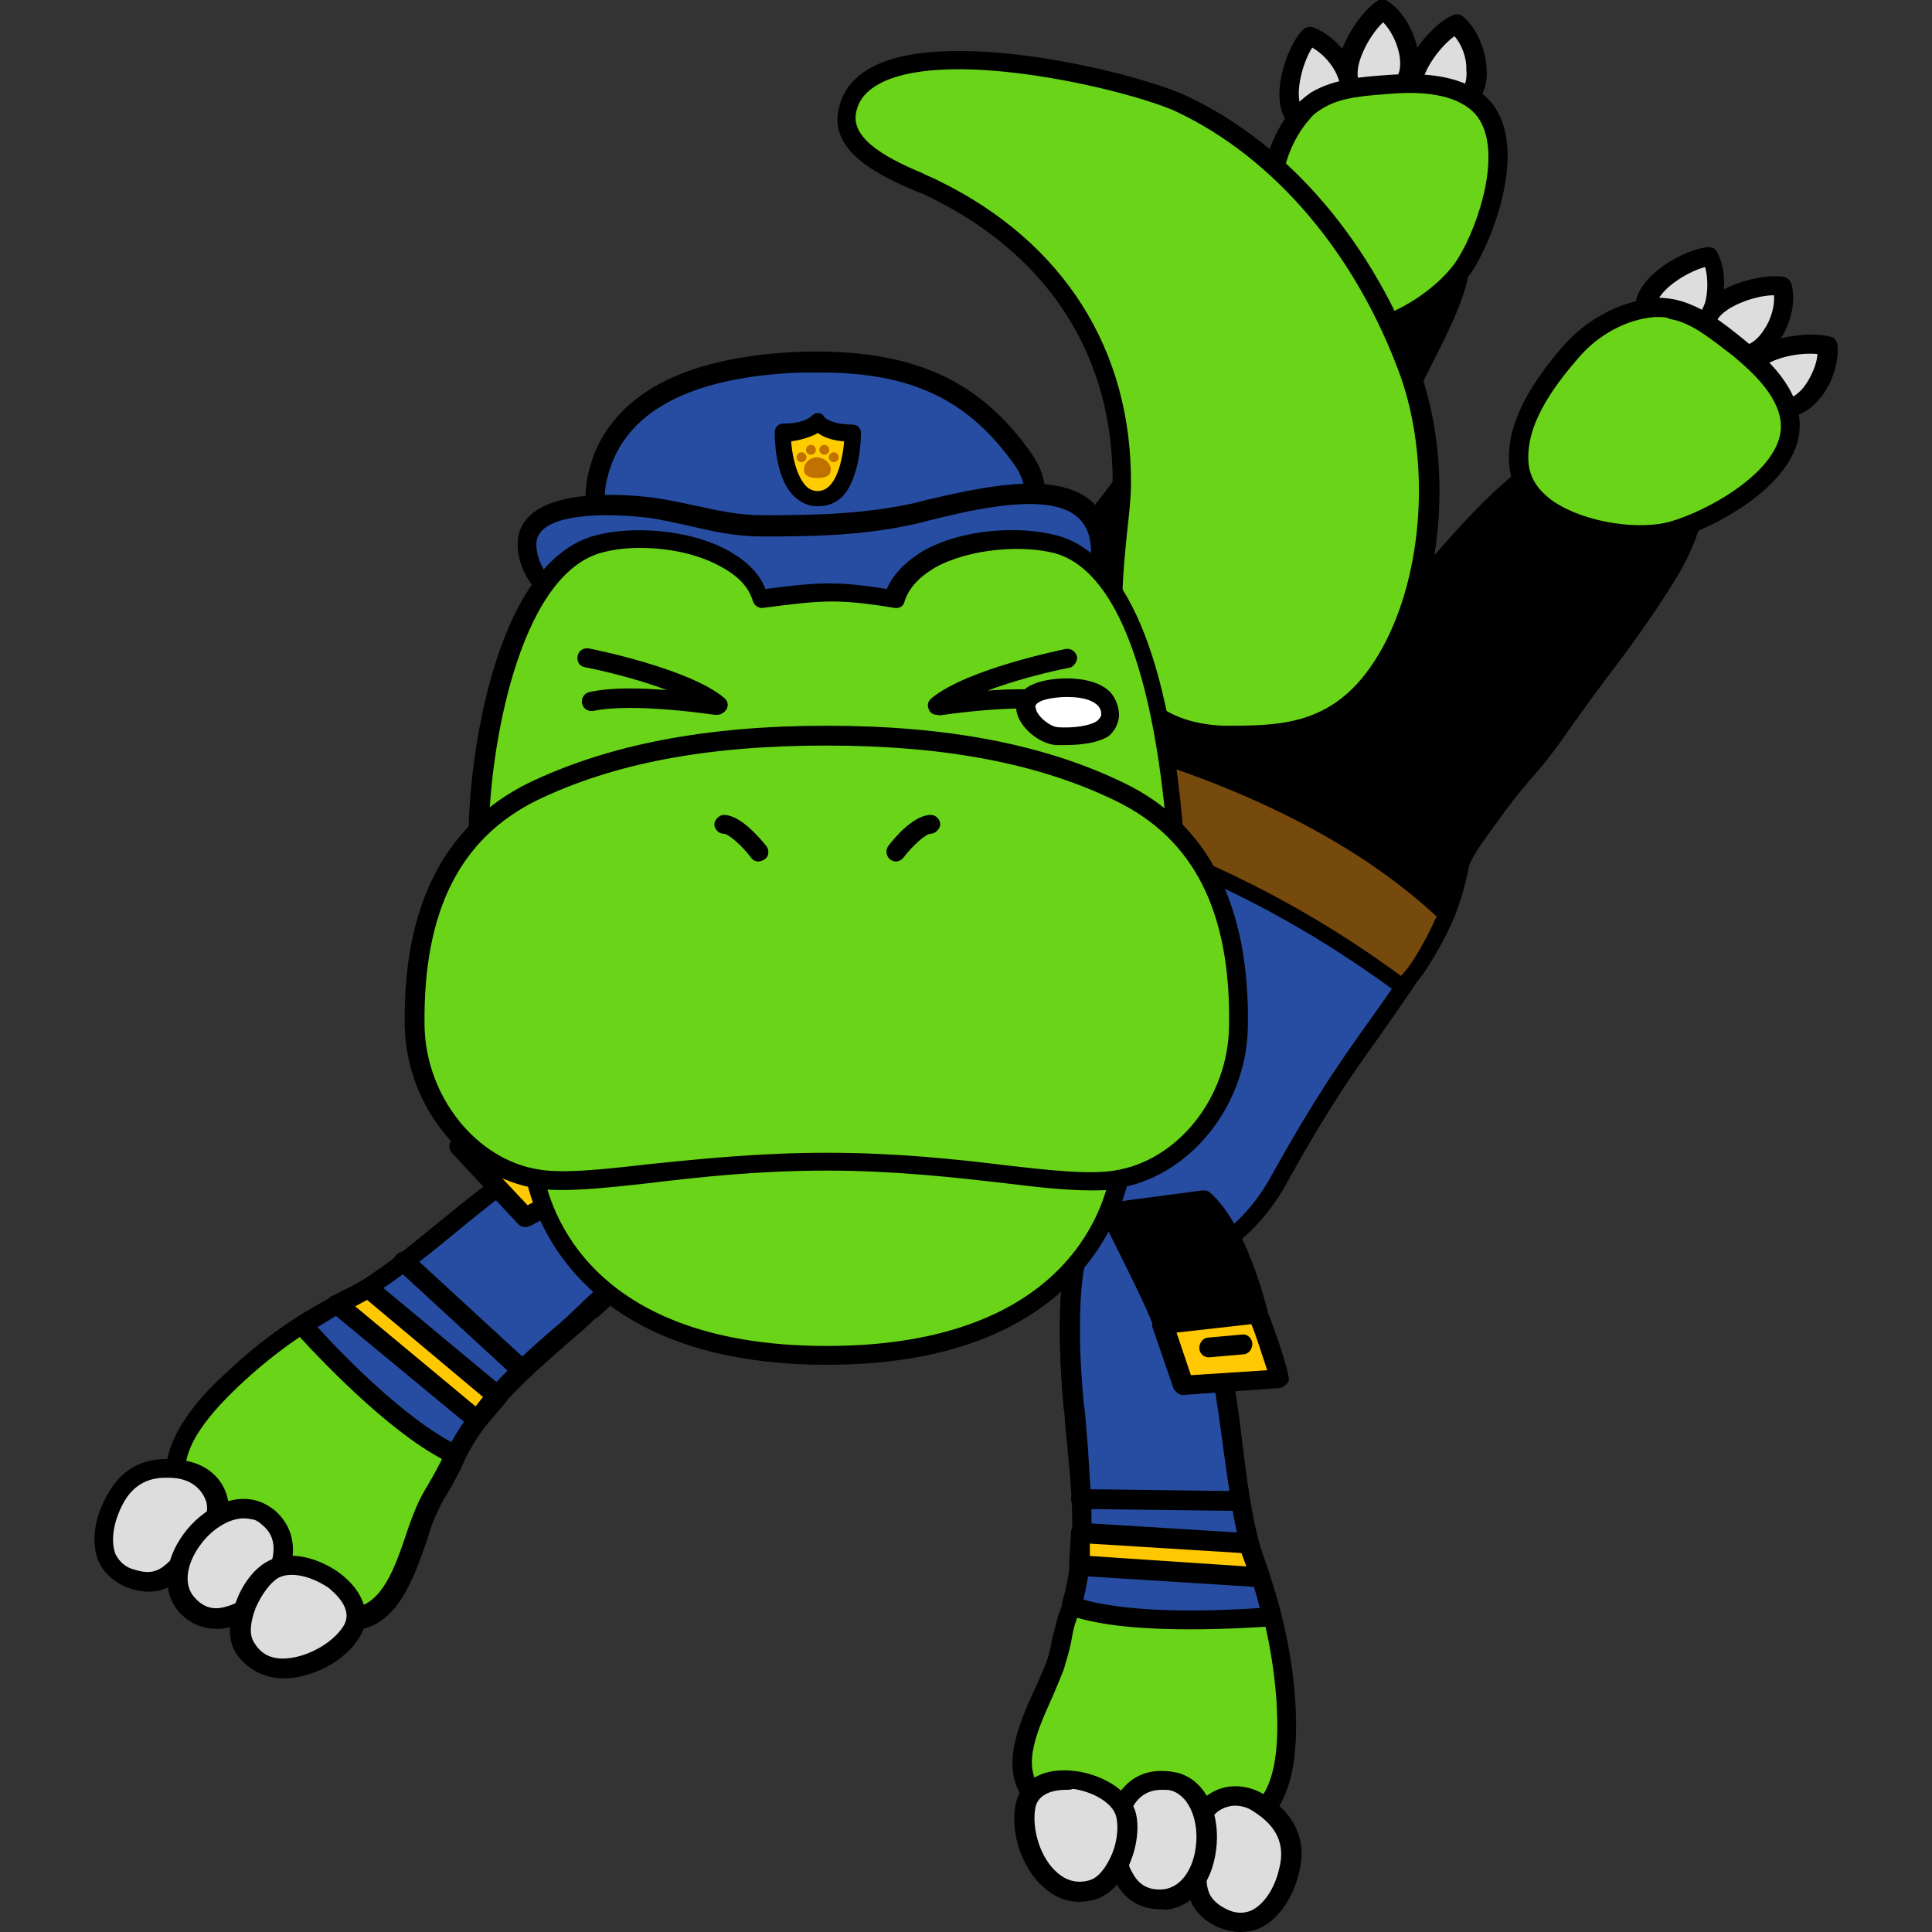 <?xml version="1.0" encoding="utf-8"?>
<!-- Generator: Adobe Illustrator 26.5.0, SVG Export Plug-In . SVG Version: 6.00 Build 0)  -->
<svg version="1.1" id="레이어_1" xmlns="http://www.w3.org/2000/svg" xmlns:xlink="http://www.w3.org/1999/xlink" x="0px"
	 y="0px" viewBox="0 0 390 390" style="enable-background:new 0 0 390 390;" xml:space="preserve">
<rect x="0" y="0" width="390" height="390" fill="#333333" stroke="none"/>
<g>
	<g>
		<path d="M245.1,146.7c10.5-4.4,18.3-20.5,21.7-30.6c4.8-13.5,12.2-24.9,17.9-38.2c2.5-6.1,10.5-18.6,9.9-25.3
			c-0.4-4.8-5.3-6.7-9.9-8.6c-8.7-3.6-17.7-5.7-23,2.1c-6.7,9.9-11.2,21.1-18.3,30.8c-5.5,7.8-12.4,14.3-17.9,21.7
			c-0.8,1-17.3,23.4-18.3,20.4C211.8,134,233.5,140.7,245.1,146.7z"/>
		<path d="M245.1,148.6c-0.4,0-0.6,0-1-0.2c-2.3-1.1-4.9-2.5-7.8-3.8c-12-5.5-27-12.2-30.8-24.7l0,0c-0.4-1,0.2-2.1,1.3-2.5
			c0.4-0.2,0.6-0.2,1,0c3-2.3,12.6-14.5,16.4-19.6c2.7-3.6,5.7-7,8.6-10.5c3.2-3.6,6.5-7.4,9.1-11.2c3.6-5.1,6.8-10.8,9.7-16.4
			c2.7-4.8,5.3-9.7,8.4-14.5c6.1-9.1,16.2-6.5,25.3-2.9l0.6,0.2c4.8,1.9,10.1,4.2,10.7,9.9c0.4,5.3-3.8,13.7-7.2,20.4
			c-1.1,2.3-2.3,4.4-2.9,5.9c-2.3,5.5-5.1,10.7-7.6,15.8c-3.8,7.4-7.4,14.3-10.1,22.3c-2.1,6.1-9.9,26.4-22.8,31.8
			C245.7,148.6,245.5,148.6,245.1,148.6z M209.9,120.5c4.2,9.9,17.3,15.8,28,20.5c2.7,1.1,5.1,2.3,7.2,3.4
			c8.6-4.2,15.8-17.5,19.8-29.1c2.9-8.2,6.7-15.6,10.3-22.6c2.7-4.9,5.3-10.3,7.6-15.6c0.8-1.7,1.7-3.8,3-6.1
			c3-5.9,7.2-13.9,6.8-18.3c-0.2-3.2-3.2-4.8-8.2-6.7l-0.6-0.2c-9.3-3.8-16.4-4.9-20.5,1.3c-3,4.6-5.7,9.3-8.2,14.1
			c-3,5.5-6.3,11.4-10.1,16.7c-2.9,4.2-6.3,8-9.5,11.6c-3,3.4-5.9,6.7-8.4,10.3C219.3,111.2,213.4,118,209.9,120.5z M207.5,119.3
			L207.5,119.3L207.5,119.3z"/>
	</g>
	<g>
		<path style="fill:#DDDDDD;" d="M296.1,20.1c3.8-3.8,1.7-12.2-2.1-15.4c-3.8,1.7-9.9,9.3-8.6,13.9C286.8,23.5,293.8,25,296.1,20.1z
			"/>
		<path d="M291.3,25c-0.2,0-0.6,0-0.8,0c-3.4-0.4-6.3-2.7-7-5.7c-1.7-5.9,5.3-14.3,9.7-16.2c0.8-0.4,1.5-0.2,2.1,0.2
			c2.7,2.3,4.6,6.5,4.8,10.7c0.2,3-0.8,5.5-2.3,7.2C296.5,23.7,294.2,25,291.3,25z M293.6,7.3c-3.2,2.3-7.2,8-6.5,11
			c0.6,1.7,2.3,2.7,3.8,2.9c1,0,2.5,0,3.4-1.9c0-0.2,0.2-0.4,0.4-0.6c1-1,1.5-2.7,1.3-4.6C296.1,11.7,295.1,9,293.6,7.3z"/>
	</g>
	<g>
		<path style="fill:#DDDDDD;" d="M283.2,17c3.2-4.2,0-12.4-4-14.8c-3.6,2.3-8.6,10.7-6.7,14.8C274.2,21.4,281.4,22,283.2,17z"/>
		<path d="M278,22.3c-3.2,0-6.3-1.9-7.4-4.8c-2.5-5.7,3.6-14.8,7.4-17.3c0.6-0.4,1.5-0.4,2.1,0c3,1.9,5.3,5.9,6.1,9.9
			c0.6,2.9,0,5.5-1.3,7.6c-1.1,2.7-3.6,4.4-6.5,4.6C278.2,22.3,278.2,22.3,278,22.3z M279.2,4.5c-2.9,2.7-6.1,8.9-4.9,11.8
			c0.8,1.7,2.7,2.5,4,2.5c1,0,2.5-0.4,3-2.3c0-0.2,0.2-0.4,0.4-0.6c1-1.1,1.1-2.9,0.8-4.8C282,8.5,280.7,6,279.2,4.5z"/>
	</g>
	<g>
		<path style="fill:#DDDDDD;" d="M271.9,20.8c2.1-4.9-2.9-12-7.6-13.5c-3,3-5.7,12.4-2.9,16.2S271.6,26.2,271.9,20.8z"/>
		<path d="M266.2,27.7c-2.5,0-4.9-1.1-6.3-3c-3.8-4.9-0.2-15.2,3-18.6c0.6-0.6,1.3-0.8,2.1-0.6c3.2,1.1,6.7,4.4,8.4,8.2
			c1.1,2.7,1.3,5.5,0.6,7.6c-0.4,2.9-2.3,5.1-5.3,5.9C267.8,27.5,267,27.7,266.2,27.7z M264.9,9.6c-2.1,3.2-3.8,10.1-1.9,12.6
			c1.1,1.5,3,1.7,4.6,1.3c1-0.2,2.3-1,2.5-2.9c0-0.2,0-0.4,0.2-0.6c0.6-1.3,0.4-3-0.4-4.8C268.9,12.8,266.8,10.7,264.9,9.6z"/>
	</g>
	<g>
		<path style="fill:#6AD419;" d="M265.9,20.3c-1,0.6-1.9,1.3-2.7,2.1c-4.4,4.8-6.7,11.6-6.5,18.1c0.4,8,1.3,18.3,7.8,24
			c8.7,7.6,26.4-2.9,31.6-11.2c4.6-7.2,10.1-24.2,3.2-31.6c-4.4-4.8-12.2-4.9-18.3-4.6C276.1,17.4,270.2,17.6,265.9,20.3z"/>
		<path d="M272.1,68.9c-3.6,0-6.7-1.1-8.9-3c-7-6.1-8.2-16.7-8.6-25.3c-0.2-7.2,2.5-14.6,7-19.4c1-1,1.9-1.7,3-2.5l0,0
			c4.8-2.9,10.7-3.2,16-3.6c6.3-0.4,15-0.2,20,5.1c8,8.6,1.3,26.8-3,33.9C294,60,284.3,67.2,275,68.8
			C274.2,68.9,273.1,68.9,272.1,68.9z M266.8,22c-1,0.6-1.7,1.1-2.3,1.9c-3.8,4.2-6.1,10.5-5.9,16.7c0.2,7.8,1.3,17.3,7.2,22.4
			c2.1,1.9,5.1,2.5,8.7,1.9c8-1.1,16.7-7.6,19.8-12.7c4.2-6.7,9.5-22.6,3.4-29.3c-4-4.2-11.4-4.4-16.7-4
			C276.1,19.3,270.6,19.5,266.8,22L266.8,22z"/>
	</g>
</g>
<g>
	<g>
		<path style="fill:#DDDDDD;" d="M360,82.6c5.3-0.2,9.5-7.8,8.7-12.7c-4-1.3-13.7,0.4-15.8,4.6C350.9,78.8,355.1,84.5,360,82.6z"/>
		<path d="M358.1,84.9c-1.9,0-4-0.8-5.3-2.5c-2.3-2.5-2.9-6.1-1.3-8.9c2.9-5.5,13.7-6.8,18.1-5.5c0.8,0.2,1.1,0.8,1.3,1.5
			c0.4,3.4-1,8-3.6,11c-1.9,2.3-4.2,3.6-6.7,3.8C359.6,84.7,358.9,84.9,358.1,84.9z M365.3,71.4c-4,0-9.3,1.5-10.7,4
			c-0.8,1.7-0.2,3.6,0.8,4.6c0.6,0.6,1.9,1.7,3.8,1c0.2,0,0.4-0.2,0.6-0.2c1.3,0,2.9-1,4.2-2.5c1.5-1.9,2.7-4.6,2.9-6.8
			C366.5,71.4,365.9,71.4,365.3,71.4z"/>
	</g>
	<g>
		<path style="fill:#DDDDDD;" d="M352.6,71.6c5.3-1,8.4-8.9,7-13.7c-4.2-0.8-13.5,2.1-15,6.5C343.1,68.8,347.8,74.1,352.6,71.6z"/>
		<path d="M350.1,74.1c-1.7,0-3.4-0.6-4.8-1.7c-2.7-2.1-3.6-5.7-2.5-8.7c2.1-5.9,12.7-8.6,17.3-7.8c0.8,0.2,1.3,0.8,1.5,1.3
			c1,3.4,0,8-2.3,11.4c-1.5,2.5-3.8,4.2-6.1,4.6C352.2,73.9,351.1,74.1,350.1,74.1z M358.1,59.6c-4,0-10.5,2.5-11.6,5.3
			c-0.6,1.7,0.2,3.6,1.3,4.6c0.8,0.6,2.1,1.3,3.8,0.4c0.2-0.2,0.4-0.2,0.6-0.2c1.3-0.2,2.7-1.3,3.8-3
			C357.5,64.6,358.3,61.7,358.1,59.6z"/>
	</g>
	<g>
		<path style="fill:#DDDDDD;" d="M341.7,66.9c4.9-2.1,5.9-10.8,3.6-15c-4.2,0.2-12.6,5.1-13.1,9.9C331.8,66.5,337.7,70.5,341.7,66.9
			z"/>
		<path d="M338.1,70.1c-1.1,0-2.3-0.2-3.4-0.8c-3-1.5-4.9-4.6-4.6-7.8c0.6-6.1,10.3-11.4,14.8-11.6c0.8,0,1.5,0.4,1.7,1
			c1.7,3,1.9,7.8,0.6,11.6c-1,2.9-2.7,4.9-4.8,5.9C341.5,69.5,339.8,70.1,338.1,70.1z M344.2,53.9c-3.8,1-9.7,4.8-9.9,8
			c-0.2,1.9,1.1,3.4,2.5,4c0.8,0.4,2.3,1,3.8-0.6c0.2-0.2,0.4-0.2,0.6-0.4c1.3-0.6,2.3-1.9,3-3.8C344.8,58.9,344.8,56,344.2,53.9z"
			/>
	</g>
	<g>
		<path d="M288.3,180c3,3.8,5.7-4.8,6.1-5.9c1.5-3.6,4.2-6.8,6.5-10.1c4.4-5.9,9.3-11.4,13.7-17.5c7.2-10.3,15-19.8,21.5-30.4
			c6.1-9.9,11.2-24-4.6-27.6c-18.8-4.2-35.6,19.4-46.4,31c-5.3,5.7-9.7,11.8-15.8,16.5c-5.1,4-5.7,7-3.4,13.7
			C270,162,280.5,170.5,288.3,180z"/>
		<path d="M290,182.9c-1,0-2.1-0.4-3-1.7l0,0c-2.1-2.7-4.4-5.1-6.8-7.8c-6.3-6.8-12.9-13.9-16-23c-2.3-6.7-2.3-10.8,4-15.8
			c4-3.2,7.2-6.8,10.8-10.8c1.5-1.9,3.2-3.6,4.8-5.3c1.7-1.7,3.4-3.8,5.3-5.9c11-12.6,26.1-29.5,43-25.7c5.5,1.3,9.3,3.8,11,7.8
			c2.9,6.8-1.1,16.2-5.1,22.6c-4.2,6.8-8.9,13.3-13.7,19.6c-2.7,3.6-5.3,7.2-8,11c-2.3,3.4-4.9,6.7-7.6,9.7
			c-2.1,2.5-4.2,5.1-6.1,7.8l-1.1,1.5c-1.9,2.7-4,5.3-5.1,8.2l-0.2,0.6c-1.3,3.6-2.9,7-5.5,7.6C290.4,182.9,290.2,182.9,290,182.9z
			 M289.8,178.9C290,178.9,290,178.9,289.8,178.9c0.6-0.2,1.3-1.3,2.5-4.8c0.2-0.4,0.2-0.6,0.2-0.8c1.3-3.2,3.6-6.1,5.5-8.9l1.1-1.5
			c1.9-2.7,4.2-5.3,6.3-8c2.5-3,5.1-6.3,7.4-9.5c2.7-3.8,5.3-7.4,8-11c4.6-6.1,9.3-12.6,13.5-19.2c4.9-8.2,6.7-14.8,4.9-19
			c-1.1-2.7-4-4.6-8.2-5.5c-14.8-3.4-28.9,12.7-39.2,24.5c-1.9,2.3-3.8,4.2-5.3,6.1c-1.7,1.7-3.2,3.4-4.8,5.3c-3.4,4-7,8-11.2,11.4
			c-4.4,3.4-4.8,5.5-2.9,11.6c2.9,8.4,9.1,15,15.2,21.7C285.3,173.6,287.7,176,289.8,178.9L289.8,178.9z"/>
	</g>
	<g>
		<path style="fill:#6AD419;" d="M337.6,62.3c-1.1-0.2-2.3-0.4-3.4-0.2c-6.5,0.6-12.9,4.2-16.9,8.9c-5.1,6.1-11.4,14.3-10.5,22.8
			c1.3,11.6,21.5,15.6,31,12.9c8.4-2.3,24-11,23.8-21.1c0-6.5-5.7-12-10.3-15.6C347.1,67,342.5,63.2,337.6,62.3z"/>
		<path d="M330.9,109.6c-6.3,0-13.9-1.7-19.4-5.3c-4-2.7-6.5-6.3-6.8-10.1c-1-9.1,5.3-17.9,10.8-24.3c4.8-5.5,11.6-9.1,18.3-9.7
			c1.3-0.2,2.7,0,4,0.2l0,0c5.5,1.1,10.1,4.8,14.3,8.2c4.9,4,11.2,9.9,11.2,17.3c0,11.8-17.3,20.7-25.3,23
			C336,109.3,333.6,109.6,330.9,109.6z M334.9,64c-0.2,0-0.6,0-0.8,0c-5.7,0.4-11.6,3.6-15.6,8.4c-5.1,5.9-10.8,13.7-9.9,21.5
			c0.4,2.9,2.1,5.3,5.1,7.4c6.7,4.4,17.5,5.7,23.4,4c7.6-2.1,22.4-10.3,22.4-19.2c0-5.7-5.5-10.8-9.7-14.3c-4-3-8.2-6.7-12.7-7.4
			C336.4,64,335.7,64,334.9,64z"/>
	</g>
</g>
<g>
	<g>
		<path style="fill:#274DA3;" d="M215.3,106.6c-10.5,0-19.6,2.5-27.6,7.4c-14.3,8.9-20.7,24.2-21.9,35.6c-1,7.8-1.1,13.7-1.5,19.6
			c-0.6,9.7-1,19-4.2,34.8c-4.8,24.2,15.4,39.6,15.6,39.8c0.2,0,26.4,13.7,45.3,16l0,0c1.5,0,25.3-0.4,36.9-21.1
			c9.3-16.5,14.3-23.4,19.4-30.6c3-4.2,6.3-8.6,10.5-15.2c6.1-9.7,10.8-25.5,5.3-41.5c-5.7-16.7-21.1-29.7-45.6-38.2
			C235.8,108.7,225,106.6,215.3,106.6z"/>
		<path d="M221.2,261.4H221c-17.5-2.1-41.3-13.7-45.8-16.2l-0.4-0.2c-0.2-0.2-21.3-16.4-16.2-41.5c3.2-15.8,3.6-24.9,4.2-34.6
			c0.4-5.7,0.6-11.8,1.5-19.6c1.3-11.8,8-27.6,22.6-36.9c15.4-9.7,36.1-10.1,61.1-1.3c25.1,8.9,40.9,22.1,46.8,39.4
			c5.7,16.4,1,32.9-5.5,42.8c-4.4,6.7-7.4,11-10.5,15.4c-5.1,7.2-10.1,13.9-19.2,30.4C247.4,261,222.3,261.4,221.2,261.4z
			 M176.6,242.2c2.9,1.5,27.2,13.7,44.5,15.8c1.9,0,24.5-0.6,35.4-20.4c9.3-16.7,14.3-23.6,19.4-30.8c3-4.2,6.1-8.6,10.5-15.2
			c5.9-9.3,10.5-24.7,5.1-39.9c-5.5-16.2-20.7-28.7-44.7-37.3c-24-8.4-43.7-8.2-58.2,1c-13.7,8.7-19.8,23.4-21.1,34.4
			c-1,7.8-1.1,13.7-1.5,19.4c-0.6,9.9-1,19-4.2,35.2C157.4,226.4,175.1,241.1,176.6,242.2z"/>
	</g>
	<path d="M168.1,139.7c0,0,13.3-52.1,84.3-24.9c0,0,43.2,12.9,43.2,51.7c0,0,0,12.7-4.9,21.1l-124.8-38L168.1,139.7z"/>
	<g>
		<path style="fill:#76490D;" d="M283,198.9c-0.2,0-0.4,0-0.6-0.2c-59.5-43.9-116-39.8-116.6-39.6c0,0-0.8-12.2,2.3-19.4
			c0,0,80.6,3.4,124,44.7C292.1,184.4,287.2,196,283,198.9z"/>
		<path d="M283.5,200.6H283c-0.6,0-1-0.2-1.5-0.6c-58.6-43.2-114.9-39.4-115.4-39.4l-1.7,0.2l-0.2-1.7c0-0.6-0.8-12.6,2.5-20.2
			l0.4-1.1h1.1c0.8,0,81.8,4,125,45.3l0.8,0.8l-0.4,1.1c-0.6,1.1-5.3,12.2-9.7,15.2L283.5,200.6z M170,157.4
			c14.3,0,62.8,2.9,112.8,39.6c2.7-2.7,5.7-8.7,7.2-12c-22.1-20.5-53.6-31.2-76.5-36.7c-21.7-5.1-39.6-6.5-44.3-6.8
			c-1.9,5.3-1.9,12.7-1.7,16C168.1,157.4,168.9,157.4,170,157.4z"/>
	</g>
</g>
<g>
	<g>
		<g>
			<g>
				<path style="fill:#6AD419;" d="M141.8,237.5c1.9-5.1,0.4-9.1-7.6-10.3c-23.6-3.4-44.9,25.7-64.3,35.4c-8.4,4.2-16,9.5-22.8,15.8
					c-5.1,4.8-13.1,13.1-11.4,20.7c1.9,8.2,9.3,13.7,16,18.1c5.7,3.8,12.2,10.7,19.6,9.7c9.1-1,11.6-14.6,14.6-21.7
					c1.3-3.2,3.4-6.1,4.9-9.1c1.9-4.2,3-8,6.1-11.8c6.1-7.4,14.3-12.9,21.5-19.4C122.4,261.2,138.2,247.4,141.8,237.5z"/>
				<path d="M70.1,328.9c-5.9,0-11-3.8-15.4-7.2c-1.3-1.1-2.7-2.1-4-2.9c-7.6-4.9-15-10.8-16.9-19.2c-2.1-9.3,8.4-19.4,12-22.6
					c6.8-6.5,14.6-12,23.2-16.2c6.5-3.2,13.1-8.7,20.2-14.5c14.3-11.6,28.9-23.4,45.3-21.1c4.4,0.6,7.4,2.3,8.9,4.8
					c1.3,2.3,1.5,4.9,0.2,8.4l0,0c-3.4,9.7-17.5,22.6-22.8,27.4l-1,0.6c-2.5,2.3-5.1,4.6-7.8,6.7c-4.8,3.8-9.5,7.8-13.5,12.6
					c-2.1,2.7-3.2,5.1-4.4,8.2c-0.4,1-0.8,2.1-1.3,3c-0.8,1.5-1.5,3-2.5,4.6c-1,1.5-1.7,3-2.5,4.8c-0.6,1.3-1.1,3-1.7,4.9
					c-2.7,7.6-5.9,17.1-14.5,17.9C71.1,328.9,70.7,328.9,70.1,328.9z M130.2,228.7c-13.3,0-26.2,10.5-38.6,20.5
					c-7.2,5.9-14.1,11.4-20.9,14.8c-8.2,4-15.6,9.3-22.3,15.6c-3,2.9-12.4,11.6-10.8,18.8c1.7,7.4,8.7,12.6,15.2,16.9
					c1.3,1,2.9,1.9,4.2,3c4.4,3.4,9.1,6.8,14.1,6.3c6.1-0.6,8.7-8.4,11-15.2c0.6-1.9,1.3-3.6,1.9-5.1c0.8-1.9,1.7-3.4,2.7-5.1
					c0.8-1.3,1.5-2.7,2.3-4.2c0.4-1,1-2.1,1.3-3c1.3-3,2.5-6.1,5.1-9.1c4.2-4.9,9.1-9.1,14.1-13.1c2.5-2.1,5.1-4.2,7.6-6.5l1-1
					c4.6-4.2,18.6-16.9,21.9-25.9c0.8-2.1,0.8-3.8,0-4.9c-1.1-1.7-3.8-2.5-6.1-2.9C132.7,228.9,131.6,228.7,130.2,228.7z
					 M141.8,237.5L141.8,237.5L141.8,237.5z"/>
			</g>
		</g>
		<g>
			<g>
				<path style="fill:#274DA3;" d="M134.2,227c-23.6-3.4-44.9,25.7-64.3,35.4c-3,1.5-5.9,3.2-8.7,5.1c6.5,7.2,20.2,21.3,31,26.2
					c5.9-12,16.7-20,26.4-28.9c4-3.6,19.8-17.5,23.4-27.6C143.6,232.3,142.2,228.1,134.2,227z"/>
				<path d="M92,295.7c-0.2,0-0.6,0-0.8-0.2c-10.8-4.9-24.5-18.8-31.6-26.6c-0.4-0.4-0.6-1-0.6-1.5c0-0.6,0.4-1.1,1-1.3
					c2.9-1.9,5.9-3.8,8.9-5.3c6.5-3.2,13.1-8.7,20.2-14.5c14.3-11.6,28.9-23.4,45.3-21.1l0,0c4.4,0.6,7.4,2.3,8.9,4.8
					c1.3,2.3,1.5,4.9,0.2,8.4c-3.4,9.7-17.7,22.6-23,27.4l-0.8,0.8c-1.7,1.7-3.6,3.2-5.5,4.9c-7.8,6.8-16,14.1-20.5,23.4
					C93.5,295.3,92.8,295.7,92,295.7z M64.1,267.9c5.9,6.5,17.5,18.1,27,23.2c5.1-9.1,12.9-16.2,20.5-22.8c1.9-1.5,3.6-3.2,5.3-4.8
					l1-1c4.6-4.2,18.6-16.9,21.9-25.9c0.8-2.1,0.8-3.8,0-4.9c-1.1-1.7-3.8-2.5-6.1-2.9l0,0c-14.6-2.1-28.7,9.3-42.2,20.4
					c-7.2,5.9-14.1,11.4-20.9,14.8C68.4,265.2,66.3,266.6,64.1,267.9z"/>
			</g>
			<g>
				<line style="fill:none;" x1="81.5" y1="254.8" x2="105.3" y2="276.6"/>
				<path d="M105.3,278.7c-0.6,0-1-0.2-1.3-0.6l-23.8-21.9c-0.8-0.8-1-2.1-0.2-2.9c0.8-0.8,2.1-1,2.9-0.2l23.8,21.9
					c0.8,0.8,1,2.1,0.2,2.9C106.5,278.4,105.9,278.7,105.3,278.7z"/>
			</g>
			<g>
				<polygon style="fill:#FFC800;" points="74.3,259.9 100.6,281.6 96.4,286.5 68,263.3 				"/>
				<path d="M96.4,288.6c-0.4,0-1-0.2-1.3-0.4l-28.3-23.4c-0.6-0.4-0.8-1.1-0.8-1.7c0-0.6,0.4-1.3,1.1-1.5l6.3-3.2
					c0.8-0.4,1.5-0.2,2.3,0.2l26.1,21.7c0.8,0.8,1,1.9,0.2,2.9l-4.2,4.9c-0.4,0.4-0.8,0.8-1.3,0.8C96.6,288.6,96.4,288.6,96.4,288.6
					z M71.7,263.7L96,283.9l1.5-1.9l-23.4-19.6L71.7,263.7z"/>
			</g>
			<g>
				<path style="fill:#FFC800;" d="M104.9,224.9c0,0-8.7,4.2-12.2,6.7l13.3,14.3l11.4-6.1L104.9,224.9z"/>
				<path d="M106.1,247.7c-0.6,0-1.1-0.2-1.5-0.6l-13.3-14.3c-0.4-0.4-0.6-1-0.6-1.5s0.4-1.1,0.8-1.3c3.6-2.7,12.2-6.7,12.6-6.8
					c0.8-0.4,1.7-0.2,2.5,0.6l12.4,14.6c0.4,0.4,0.6,1.1,0.4,1.7c-0.2,0.6-0.6,1.1-1,1.3l-11.4,6.1
					C106.7,247.5,106.5,247.7,106.1,247.7z M95.8,231.9l10.7,11.4l7.8-4.2l-9.9-11.6C102.5,228.3,98.7,230.2,95.8,231.9z"/>
			</g>
			<g>
				<line style="fill:none;" x1="103" y1="231.8" x2="107.4" y2="236.7"/>
				<path d="M107.4,238.8c-0.6,0-1.1-0.2-1.5-0.6l-4.4-4.9c-0.8-0.8-0.8-2.1,0.2-2.9c0.8-0.8,2.1-0.8,2.9,0.2l4.4,4.9
					c0.8,0.8,0.8,2.1-0.2,2.9C108.4,238.6,108,238.8,107.4,238.8z"/>
			</g>
			<g>
				<path d="M104.9,224.9c0,0,14.3-9.5,23.6-8.9l12,14.6c0,0-18.3,6.5-23,8.9L104.9,224.9z"/>
				<path d="M117.5,241.6c-0.6,0-1.1-0.2-1.5-0.8l-12.4-14.6c-0.4-0.4-0.6-1-0.4-1.5c0-0.6,0.4-1.1,1-1.3c0.6-0.4,14.8-9.7,24.7-9.3
					c0.6,0,1.1,0.4,1.5,0.8l12,14.6c0.4,0.6,0.6,1.1,0.4,1.7c-0.2,0.6-0.6,1.1-1.3,1.3c-0.2,0-18.3,6.5-22.8,8.7
					C118.1,241.5,117.7,241.6,117.5,241.6z M108,225.3l9.9,11.8c4.8-2.1,14.5-5.7,19.2-7.4l-9.5-11.8C120.9,218.1,112,223,108,225.3
					z"/>
			</g>
		</g>
	</g>
	<g>
		<path style="fill:#DDDDDD;" d="M43.9,302.9c-0.6-3-3-5.5-6.8-6.3c-6.1-1.1-10.8,0.4-13.9,6.1c-3,5.7-3.8,13.9,3.6,16.2
			c7.4,2.3,9.5-3.6,14.3-8C43.5,308.4,44.5,305.4,43.9,302.9z"/>
		<path d="M30,321.3c-1.1,0-2.3-0.2-3.6-0.6c-3-1-5.3-2.9-6.5-5.5c-1.5-3.6-1-8.6,1.7-13.3c3.2-6.1,8.7-8.4,16-7
			c4.4,0.8,7.6,3.8,8.4,7.8l0,0c0.8,3.4-0.6,6.8-3.4,9.7c-1,1-1.9,2.1-2.9,3C37.2,318.1,34.6,321.3,30,321.3z M33.4,298.3
			c-3.8,0-6.7,1.7-8.6,5.3c-1.9,3.6-2.5,7.4-1.5,10.1c0.8,1.5,1.9,2.7,4,3.2c4.2,1.3,5.9-0.4,9.1-4.2c1-1.1,1.9-2.3,3-3.4
			c1.9-1.7,2.7-4,2.3-5.9l0,0c-0.6-2.3-2.5-4.2-5.1-4.8C35.5,298.3,34.4,298.3,33.4,298.3z"/>
	</g>
	<g>
		<path style="fill:#DDDDDD;" d="M52.4,305.4c-8.9-4.2-21.5,11.2-14.6,18.8c8.7,9.5,26.4-8.9,16.5-17.7
			C53.8,306.1,53,305.6,52.4,305.4z"/>
		<path d="M43.7,328.8c-2.9,0-5.3-1.1-7.4-3.2c-3.6-4-3.4-10.3,0.8-16c3.6-4.9,10.3-8.9,16.2-6.1l0,0c0.8,0.4,1.7,1,2.3,1.5
			c3,2.7,4.2,6.5,3.2,10.7c-1.3,5.7-6.7,11.2-12.2,12.6C45.6,328.8,44.7,328.8,43.7,328.8z M49.2,306.5c-3.2,0-6.7,2.5-8.7,5.3
			c-2.3,3-4,7.8-1.1,10.8c1.7,1.9,3.8,2.5,6.3,1.7c4.2-1.1,8.4-5.3,9.3-9.7c0.6-2.9,0-5.1-2.1-6.8c-0.4-0.4-1-0.8-1.5-1
			C50.9,306.7,50,306.5,49.2,306.5z"/>
	</g>
	<g>
		<path style="fill:#DDDDDD;" d="M67.5,319.1c-3.8-2.7-8.9-4-12.4-2.1c-4.4,2.5-8.4,11.2-5.7,15.6c4.8,8.4,17.3,3.4,21.5-3
			C73.4,325.7,71.1,321.7,67.5,319.1z"/>
		<path d="M57.2,338.8c-0.2,0-0.2,0-0.4,0c-4-0.2-7.2-2.1-9.3-5.3c-1.5-2.7-1.5-6.3,0.2-10.3c1.3-3.6,3.8-6.7,6.3-8
			c4.4-2.5,10.5-0.6,14.5,2.3l0,0c5.1,3.8,6.7,8.9,4,13.1C69.6,335.4,62.9,338.8,57.2,338.8z M58.9,317.9c-1.1,0-1.9,0.2-2.7,0.6
			c-1.7,1-3.4,3.4-4.6,6.1c-1.1,2.9-1.3,5.3-0.4,6.8c1.3,2.3,3.2,3.4,5.9,3.4c4.4,0,9.9-2.9,12.2-6.5s-2.1-7-3-7.8l0,0
			C63.9,318.9,61.2,317.9,58.9,317.9z"/>
	</g>
</g>
<g>
	<g>
		<g>
			<g>
				<path style="fill:#6AD419;" d="M218.7,249.1c2.3-4.9,6.1-7,12.6-2.3c19.6,13.7,15,49.5,22.6,69.8c3.2,8.7,5.1,17.9,5.7,27.2
					c0.4,6.8,0.6,18.4-5.9,22.8c-7,4.8-16.2,3.6-24.2,2.1c-6.8-1.1-16-0.6-20.9-6.3c-5.9-7,1.5-18.4,4.2-25.7
					c1.1-3.2,1.7-6.8,2.9-10.1c1.5-4.4,3.2-7.8,3.6-12.7c0.6-9.7-1.7-19.2-2.3-28.7C216.4,279.7,214.3,258.8,218.7,249.1z"/>
				<path d="M240.7,371.9c-3.8,0-7.8-0.6-11.6-1.1c-1.5-0.2-3.2-0.4-4.9-0.6c-6.1-0.6-12.9-1.3-17.1-6.5c-5.5-6.5-1.5-15.6,1.9-23
					c0.8-1.7,1.5-3.4,2.1-4.8c0.6-1.7,1-3.2,1.3-5.1c0.4-1.5,0.8-3.2,1.3-4.9c0.4-1.1,0.8-2.1,1.1-3.2c1.1-3,2.1-5.7,2.3-8.9
					c0.4-6.1-0.4-12.4-1.1-18.4c-0.4-3.2-1-6.7-1.1-10.1l-0.2-1.3c-0.6-7.2-2.1-26.2,2.1-35.6l0,0c1.3-3.2,3.4-5.1,5.9-5.9
					c2.9-0.8,6.1,0.2,9.7,2.7c13.5,9.5,16.2,28.3,18.4,46.4c1.1,9.1,2.3,17.7,4.8,24.3c3.2,8.9,5.3,18.3,5.9,27.8
					c0.2,4.8,1.1,19.2-6.8,24.7C250.6,371,245.9,371.9,240.7,371.9z M220.4,249.8c-3.8,8.6-2.3,27.6-1.7,33.7l0.2,1.3
					c0.2,3.2,0.8,6.7,1.1,9.9c0.8,6.3,1.7,12.7,1.1,19.2c-0.2,4-1.3,7-2.7,10.1c-0.4,1-0.8,1.9-1.1,3c-0.6,1.5-0.8,2.9-1.1,4.6
					c-0.4,1.9-1,3.8-1.5,5.5c-0.6,1.5-1.3,3.2-2.1,5.1c-3,6.7-6.5,14.1-2.5,18.8c3.2,3.8,8.9,4.4,14.6,4.9c1.9,0.2,3.6,0.4,5.3,0.8
					c7.6,1.3,16.4,2.5,22.6-1.9c6.1-4.2,5.3-16.9,5.1-21.1c-0.6-9.1-2.5-18.1-5.5-26.6c-2.7-7.2-3.8-16-5.1-25.3
					c-2.3-17.3-4.8-35.2-16.9-43.7c-1.9-1.3-4.4-2.7-6.3-2.1C222.5,246.6,221.3,247.7,220.4,249.8L220.4,249.8z"/>
			</g>
		</g>
		<g>
			<g>
				<path style="fill:#274DA3;" d="M231.2,246.8c19.6,13.7,15,49.5,22.6,69.8c1.1,3.2,2.1,6.5,2.9,9.7c-9.7,0.8-29.3,1.7-40.5-2.1
					c3.8-12.7,1.5-26.1,0.6-39.2c-0.4-5.3-2.5-26.2,1.9-35.9C220.8,244.1,224.6,242,231.2,246.8z"/>
				<path d="M240.2,328.9c-8.7,0-18.1-0.6-24.5-2.9c-1-0.4-1.5-1.5-1.3-2.5c3-10.1,2.1-20.7,1.1-31c-0.2-2.5-0.4-4.9-0.6-7.2
					l-0.2-1.3c-0.6-7.2-2.1-26.2,2.1-35.6c1.3-3.2,3.4-5.1,5.9-5.9c2.9-0.8,6.1,0.2,9.7,2.7l0,0c13.5,9.5,16.2,28.3,18.4,46.4
					c1.1,9.1,2.3,17.7,4.8,24.3c1.1,3.2,2.1,6.5,3,9.9c0.2,0.6,0,1.1-0.4,1.7c-0.4,0.4-1,0.8-1.5,0.8
					C252.5,328.6,246.5,328.9,240.2,328.9z M218.7,322.9c10.3,2.9,26.8,2.3,35.6,1.7c-0.6-2.5-1.3-4.9-2.3-7.2
					c-2.7-7.2-3.8-16-5.1-25.3c-2.3-17.3-4.8-35.2-16.9-43.7l0,0c-1.9-1.3-4.4-2.7-6.3-2.1c-1.3,0.4-2.5,1.5-3.2,3.6
					c-3.8,8.6-2.3,27.6-1.7,33.7l0.2,1.3c0.2,2.5,0.4,4.8,0.6,7.2C220.2,302.3,221.3,312.6,218.7,322.9z"/>
			</g>
			<g>
				<line style="fill:none;" x1="250.4" y1="303.1" x2="218.3" y2="302.7"/>
				<path d="M250.4,305L250.4,305l-32.3-0.4c-1.1,0-1.9-1-1.9-2.1c0-1.1,1-1.9,1.9-1.9l0,0l32.3,0.4c1.1,0,1.9,1,1.9,2.1
					C252.5,304.2,251.6,305,250.4,305z"/>
			</g>
			<g>
				<polygon style="fill:#FFC800;" points="252.2,311.6 218.3,309.5 217.9,316 254.4,318.3 				"/>
				<path d="M254.4,320.4L254.4,320.4l-36.7-2.3c-0.6,0-1-0.2-1.3-0.8c-0.4-0.6-0.6-1-0.6-1.5l0.4-6.5c0-1.1,1.1-1.9,2.1-1.9
					l33.9,2.1c0.8,0,1.5,0.6,1.7,1.3l2.3,6.7c0.2,0.6,0.2,1.3-0.4,1.9C255.8,320,255.2,320.4,254.4,320.4z M220,314.1l31.6,2.1
					l-1-2.7l-30.6-1.9V314.1z"/>
			</g>
			<g>
				<path style="fill:#FFC800;" d="M253.9,265c0,0,3.4,8.9,4.4,13.3l-19.4,1.1l-4-12.2L253.9,265z"/>
				<path d="M238.8,281.6c-0.8,0-1.5-0.6-1.9-1.3l-4.2-12.2c-0.2-0.6-0.2-1.1,0.2-1.7s0.8-0.8,1.5-1l19.2-2.3c1-0.2,1.7,0.4,2.1,1.3
					c0.2,0.4,3.6,9.1,4.4,13.5c0.2,0.6,0,1.1-0.4,1.5c-0.4,0.4-1,0.8-1.5,0.8L238.8,281.6C239,281.6,238.8,281.6,238.8,281.6z
					 M237.5,269l2.9,8.6l15.4-1c-1-3-2.3-7.2-3.2-9.3L237.5,269z"/>
			</g>
			<g>
				<line style="fill:none;" x1="250.6" y1="271.5" x2="244" y2="272.1"/>
				<path d="M244,274c-1,0-1.9-0.8-1.9-1.9s0.8-2.1,1.9-2.1l6.7-0.6c1.1-0.2,2.1,0.8,2.1,1.9s-0.8,2.1-1.9,2.1L244,274
					C244.2,274,244,274,244,274z"/>
			</g>
			<g>
				<path d="M253.9,265c0,0-4-16.5-11-22.6l-18.8,2.5c0,0,8.9,17.1,10.7,22.3L253.9,265z"/>
				<path d="M234.8,269.2c-0.8,0-1.5-0.6-1.9-1.3c-1.7-4.9-10.5-21.9-10.5-22.1c-0.4-0.6-0.4-1.3,0-1.9c0.4-0.6,1-1,1.5-1.1
					l18.8-2.5c0.6,0,1.1,0,1.5,0.4c7.4,6.3,11.4,23,11.6,23.6c0.2,0.6,0,1.1-0.4,1.5c-0.4,0.4-0.8,0.8-1.3,0.8l-19.2,2.3
					C235,269.2,234.8,269.2,234.8,269.2z M227.2,246.6c2.3,4.4,7,13.7,8.9,18.4l15.4-1.7c-1.1-4.4-4.4-14.3-9.1-18.8L227.2,246.6z"
					/>
			</g>
		</g>
	</g>
	<g>
		<path style="fill:#DDDDDD;" d="M244.9,363.8c2.5-1.7,6.1-1.9,9.1,0c5.1,3.2,7.6,7.8,6.1,13.9c-1.7,6.3-6.7,12.7-13.7,9.3
			c-7-3.4-4.4-9.3-4.8-15.6C241.5,367.9,242.8,365.3,244.9,363.8z"/>
		<path d="M250.4,390c-1.5,0-3.2-0.4-4.8-1.1c-6.5-3.2-6.3-8.4-5.9-13.1c0-1.3,0.2-2.9,0-4.2c-0.2-4,1.3-7.4,4.2-9.3
			c3.2-2.3,7.6-2.3,11.4,0c6.3,4,8.7,9.5,6.8,16.2c-1.3,5.1-4.4,9.3-8,10.8C252.9,389.8,251.6,390,250.4,390z M249.3,364.5
			c-1.1,0-2.3,0.4-3.2,1l0,0c-1.7,1.1-2.7,3.4-2.5,5.9c0,1.7,0,3.2,0,4.6c-0.2,4.9-0.2,7.2,3.8,9.3c1.9,1,3.6,1,5.1,0.4
			c2.5-1.1,4.8-4.4,5.7-8.4c1.3-4.9-0.4-8.6-5.1-11.6C252,364.9,250.6,364.5,249.3,364.5z M244.9,363.8L244.9,363.8L244.9,363.8z"/>
	</g>
	<g>
		<path style="fill:#DDDDDD;" d="M237.1,359.8c9.5,3,8,23-2.3,23.8c-12.9,1-13.1-24.5,0-24.2C235.6,359.4,236.4,359.6,237.1,359.8z"
			/>
		<path d="M234.1,385.4c-3.6,0-6.7-1.7-8.6-4.9c-3-4.9-3.2-12.4-0.2-17.5c2.1-3.8,5.5-5.7,9.7-5.5c1,0,1.9,0.2,2.9,0.4l0,0
			c6.3,1.9,8.4,9.3,7.6,15.4c-0.8,7-4.9,11.8-10.3,12.2C234.7,385.4,234.3,385.4,234.1,385.4z M234.5,361.3c-2.5,0-4.6,1.1-5.9,3.6
			c-2.3,3.8-2.1,9.9,0.2,13.5c1.3,2.3,3.4,3.2,5.9,3c4.2-0.4,6.3-4.9,6.7-8.7c0.6-4.6-1-9.9-4.8-11.2c-0.6-0.2-1.1-0.2-1.7-0.2
			C234.7,361.3,234.7,361.3,234.5,361.3z"/>
	</g>
	<g>
		<path style="fill:#DDDDDD;" d="M216.8,359.4c4.6,0.6,9.3,3.2,10.5,6.8c1.5,4.8-1.5,13.7-6.7,15.2c-9.1,2.9-15-9.3-13.7-16.9
			C207.8,360.3,212.2,358.8,216.8,359.4z"/>
		<path d="M217.9,383.9c-2.7,0-5.1-1-7.2-2.9c-4.4-3.8-6.8-11-5.7-16.7c1-4.9,5.5-7.6,12-6.8l0,0c4.8,0.6,10.7,3.4,12.2,8.2
			c0.8,2.7,0.4,6.7-1,10.1c-1.5,4-4.2,6.7-7,7.6C220.2,383.7,219.1,383.9,217.9,383.9z M215.1,361.3c-2.1,0-5.5,0.6-6.1,3.6
			c-0.8,4.4,1.1,10.3,4.4,13.1c1.9,1.7,4.2,2.3,6.7,1.5c1.7-0.6,3.2-2.5,4.4-5.3c1.1-2.7,1.3-5.7,0.8-7.6c-0.8-2.7-4.6-4.9-8.7-5.5
			l0,0C216.2,361.3,215.6,361.3,215.1,361.3z"/>
	</g>
</g>
<g>
	<path style="fill:#6AD419;" d="M247,148.6c12.7,0,24.7-0.4,33.9-16.9c8.7-16,9.7-39.2,3.6-56.3c-8-22.4-23.4-43.7-45.8-54.2
		c-10.8-5.1-63.5-17.7-67.7,1.3c-1.9,8.7,12.2,13.1,17.9,15.8c24,11.8,37.8,32.3,37.7,59.3C226.3,113.3,216.2,146.7,247,148.6z"/>
	<path d="M247.8,150.5c-0.4,0-0.6,0-1,0c-8-0.4-14.1-3-18.1-7.8c-7.8-9.1-6.3-23.8-4.9-35.6c0.4-3.6,0.8-6.8,0.8-9.5
		c0.2-25.5-12.7-45.8-36.5-57.6c-0.8-0.4-1.9-1-3-1.3c-6.7-2.9-17.9-7.8-15.8-16.7c0.8-3.8,3.2-6.7,7.2-8.7
		c15.8-7.8,53.4,1.5,63.1,6.1c20.7,9.7,37.8,29.9,47,55.3c6.5,18.3,4.9,42-3.8,58C273.1,150.2,259.8,150.5,247.8,150.5z M247,146.5
		c12.2,0,23.4,0,32.1-15.8c8.2-15,9.7-37.5,3.6-54.8c-8.9-24.5-25.3-43.9-45.1-53.3c-8.9-4.2-45.3-13.1-59.7-5.9
		c-2.9,1.5-4.6,3.4-5.1,6.1c-1.1,5.7,7.6,9.7,13.5,12.2c1.1,0.6,2.3,1,3.2,1.5c25.3,12.4,39,34.2,38.8,61.2c0,2.9-0.4,6.3-0.8,9.9
		c-1.1,11-2.5,24.9,4,32.7C235,144.1,240,146.2,247,146.5z"/>
</g>
<g>
	<g>
		<g>
			<path style="fill:#274DA3;" d="M121.9,92.5c6.3-15,25.3-18.6,39.8-19.2c18.8-0.8,33.5,3.2,44.9,19.4c7,9.9-2.3,19-11.6,21.9
				c-12.9,4-26.8,5.1-40.3,4c-14.5-1.3-40.9-3.8-32.9-25.3C121.7,92.9,121.7,92.7,121.9,92.5z"/>
			<path d="M164.7,120.9c-3.4,0-6.8-0.2-10.3-0.6c-11.2-1.1-28-2.7-34-12.4c-2.7-4.2-2.9-9.5-0.6-15.8c0-0.2,0.2-0.4,0.2-0.6
				c5.3-12.7,19.2-19.6,41.7-20.5c21.9-0.6,35.8,5.3,46.4,20.4c2.9,4,3.6,8.2,2.1,12.4c-1.9,5.5-7.8,10.5-14.8,12.6
				C185.6,119.3,175.1,120.9,164.7,120.9z M165.6,75.2c-1.3,0-2.7,0-4,0c-20.5,0.8-33.5,6.8-38,18.1l0,0l-0.2,0.6
				c-1.9,5.1-1.7,9.1,0.2,12.2c4.9,8,21.1,9.5,30.8,10.5c13.5,1.3,27.2,0,39.8-3.8c5.9-1.7,10.8-5.9,12.2-10.1
				c1-2.9,0.4-5.9-1.5-8.7C195.5,80.7,184.1,75.2,165.6,75.2z M121.9,92.5L121.9,92.5L121.9,92.5z"/>
		</g>
	</g>
	<g>
		<g>
			<path style="fill:#FFCC00;" d="M172.1,87.4c-5.5,0-7-2.3-7-2.3s-1.5,2.3-7,2.3c0,0-0.2,13.1,7,13.1
				C172.3,100.7,172.1,87.4,172.1,87.4z"/>
			<path d="M165,102.2c-1.9,0-3.4-0.8-4.8-2.1c-4-4-3.8-12.6-3.8-12.9c0-1,0.8-1.7,1.7-1.7c4.4,0,5.7-1.5,5.7-1.5
				c0.4-0.4,0.8-0.6,1.3-0.6c0.6,0,1,0.2,1.3,0.8l0,0c0,0,1.3,1.5,5.7,1.5c1,0,1.7,0.8,1.7,1.7c0,0.4,0,8.9-3.8,12.9
				C168.5,101.7,166.9,102.2,165,102.2z M159.7,89.1c0.2,2.7,1,6.8,2.9,8.9c1.3,1.5,3.6,1.5,4.9,0c1.9-1.9,2.7-6.3,2.9-8.9
				c-2.7-0.2-4.4-1-5.3-1.7C164.1,88,162.4,88.7,159.7,89.1z"/>
		</g>
		<g>
			<path style="fill:#C17100;" d="M167.7,94.8c0,1.3-1.1,1.7-2.7,1.7c-1.5,0-2.7-0.4-2.7-1.7s1.1-2.5,2.7-2.5
				C166.6,92.5,167.7,93.5,167.7,94.8z"/>
			<g>
				<ellipse style="fill:#C17100;" cx="161.8" cy="92.3" rx="1" ry="1"/>
				<ellipse style="fill:#C17100;" cx="168.3" cy="92.3" rx="1" ry="1"/>
			</g>
			<g>
				<ellipse style="fill:#C17100;" cx="163.7" cy="90.8" rx="1" ry="1"/>
				<ellipse style="fill:#C17100;" cx="166.4" cy="90.8" rx="1" ry="1"/>
			</g>
		</g>
	</g>
	<g>
		<path style="fill:#274DA3;" d="M109.7,117.6c-2.5-2.1-4.2-7.4-2.9-10.3c3-6.7,18.1-5.7,24.2-4.9c8,1,14.6,3.6,23,3.6
			c10.7,0,20.7-0.2,31.2-2.7c13.7-3.2,37.5-9.7,37.1,8.7c-0.6,21.5-37.8,18.6-54.8,18.6c-14.3,0-27.6,0.6-40.9-4.4
			C121.3,124.5,111.2,122.4,109.7,117.6z"/>
		<path d="M180.1,133c-2.7,0-5.1,0-7.4,0c-1.9,0-3.8,0-5.3,0h-4.2c-12.9,0-25.1,0.2-37.3-4.6c-1-0.4-2.3-0.8-3.6-1.3
			c-5.5-1.7-12.2-4-14.1-8.2c-2.9-2.7-4.8-8.6-3-12.4c3.8-8.2,21.1-6.7,26.2-6.1c3.2,0.4,6.3,1.1,9.1,1.7c4.6,1,8.7,1.9,13.5,1.9
			l0,0c10.5,0,20.5-0.2,30.8-2.5l2.3-0.6c10.8-2.5,25.5-5.9,32.9,0c3,2.5,4.6,6.3,4.4,11.2C223.6,131,198.9,133,180.1,133z
			 M167.3,128.9c1.7,0,3.4,0,5.5,0c17.5,0.2,47,0.8,47.4-16.7c0.2-3.6-0.8-6.3-2.9-8c-5.9-4.8-20.2-1.5-29.5,0.8l-2.3,0.6
			c-10.7,2.5-21.1,2.7-31.6,2.7l0,0c-5.3,0-9.9-1-14.5-2.1c-2.9-0.6-5.7-1.3-8.7-1.7c-9.5-1.1-20.2-0.6-22.1,3.8
			c-1,1.9,0.4,6.5,2.3,8c0.4,0.2,0.6,0.6,0.6,1c1,2.7,7.4,4.8,11.8,6.3c1.5,0.4,2.9,1,3.8,1.3c11.6,4.4,23.4,4.4,35.9,4.4
			L167.3,128.9z"/>
	</g>
</g>
<g>
	<g>
		<g>
			<path style="fill:#6AD419;" d="M166.9,228L166.9,228L166.9,228L166.9,228L166.9,228c-56.7,0-59.3,6.8-59.3,6.8
				s2.7,38.8,59.3,38.8s59.3-38.8,59.3-38.8S223.6,228,166.9,228z"/>
			<path d="M166.9,275.5c-57.8,0-61.2-40.1-61.2-40.7c0-0.4,0-0.6,0.2-0.8c0.8-1.9,7.4-8.2,61.2-8.2l0,0c53.8,0,60.5,6.3,61.2,8.2
				c0.2,0.2,0.2,0.6,0.2,0.8C228.2,235.4,224.8,275.5,166.9,275.5z M109.5,235.6c0.8,5.7,7.2,36.1,57.4,36.1s56.7-30.4,57.4-36.1
				c-1.9-1.3-12-5.7-57.4-5.7C121.7,229.9,111.6,234.2,109.5,235.6z"/>
		</g>
		<g>
			<path style="fill:#6AD419;" d="M237.3,168.2c-1.3-15.6-5.5-53.4-24.2-58.6c-10.3-2.9-29.7,0.2-32.7,11.2c-12-1.9-15.4-1.5-27,0
				c-2.9-10.8-22.4-14.1-32.7-11.2c-18.6,5.1-24.2,42.8-24.2,58.6c0,0-5.1,38.4,61.2,38.4S238.7,184.8,237.3,168.2z"/>
			<path d="M157.8,208.7c-26.2,0-44.7-5.9-55-17.5c-9.5-10.8-8.2-22.6-8.2-23c0-13.5,4.8-54.4,25.5-60.1c7-1.9,18.8-1.5,27.2,3.2
				c3.6,2.1,6.1,4.6,7.2,7.6c10.1-1.3,14.1-1.7,24.5,0c1.3-3,3.8-5.5,7.2-7.6c8.4-4.8,20.2-5.1,27.2-3.2
				c13.9,3.8,22.6,24.2,25.5,60.3l0,0c0.4,5.3-0.6,13.3-7.4,20.7C219.6,202.1,194.7,208.7,157.8,208.7z M129.1,110.6
				c-2.9,0-5.7,0.4-7.8,1c-16.9,4.8-22.6,40.9-22.6,56.7c0,0.4-1.1,10.8,7.2,20.4c9.5,10.7,27,16.2,52.1,16.2
				c44.5,0,63.1-10.1,71.1-18.4c6.1-6.5,6.8-13.3,6.5-17.9c-3.6-42.8-14.3-54.6-22.6-56.9c-6.3-1.7-17.1-1.1-24.3,2.9
				c-3.2,1.9-5.3,4.2-6.1,6.8c-0.2,1-1.1,1.5-2.1,1.3c-11.6-1.9-14.8-1.5-26.4,0c-1,0.2-1.9-0.6-2.1-1.3c-0.8-2.7-2.7-4.9-6.1-6.8
				C140.9,111.7,134.6,110.6,129.1,110.6z"/>
		</g>
		<g>
			<path style="fill:#6AD419;" d="M226.3,159.9c-18.3-8.9-39.2-11.4-59.3-11.4s-41.1,2.5-59.3,11.4c-17.7,8.6-24.2,25.9-23.8,47.2
				c0.2,16.2,11.8,28.9,24.9,31c10.7,1.7,31.2-3.6,58.2-3.6s47.5,5.1,58.2,3.6c13.1-1.9,24.5-14.8,24.9-31
				C250.4,185.7,244.2,168.6,226.3,159.9z"/>
			<path d="M220.4,240.3c-4.9,0-10.8-0.6-17.9-1.5c-9.7-1.1-21.9-2.5-35.6-2.5s-25.7,1.3-35.6,2.5c-9.9,1.1-17.5,1.9-23,1.1
				c-14.6-2.3-26.2-16.5-26.6-32.7c-0.4-24.3,8-40.7,24.9-49.1c16.2-7.8,35.9-11.6,60.3-11.6s44.1,3.8,60.1,11.6l0,0
				c16.9,8.2,25.3,24.7,24.9,49.1c-0.2,16.2-12,30.6-26.6,32.7C224,240.3,222.3,240.3,220.4,240.3z M166.9,232.7
				c13.9,0,26.1,1.3,35.9,2.5c9.5,1.1,17.1,1.9,22.1,1.1c12.7-1.9,23-14.6,23.2-29.1c0.4-23-7-37.8-22.8-45.5
				c-15.6-7.6-34.6-11.2-58.6-11.2s-42.8,3.6-58.2,11C92.8,169.2,85.4,184,85.7,207c0.2,14.3,10.5,27.2,23.2,29.1
				c4.9,0.8,12.6,0,22.1-1.1C140.9,234,153.1,232.7,166.9,232.7z"/>
		</g>
		<g>
			<path style="fill:#6AD419;" d="M180.8,171.8c0,0,4.4-5.5,7-5.5"/>
			<path d="M180.8,173.9c-0.4,0-0.8-0.2-1.1-0.4c-0.8-0.6-1-1.9-0.4-2.7c1.1-1.5,5.1-6.3,8.6-6.3c1.1,0,1.9,1,1.9,1.9
				s-1,1.9-1.9,1.9c-1,0-3.6,2.3-5.5,4.8C182,173.6,181.4,173.9,180.8,173.9z"/>
		</g>
		<g>
			<path style="fill:#6AD419;" d="M153.1,171.8c0,0-4.4-5.5-7-5.5"/>
			<path d="M153.1,173.9c-0.6,0-1.1-0.2-1.5-0.8c-1.9-2.5-4.6-4.8-5.5-4.8c-1.1,0-1.9-1-1.9-1.9s1-1.9,1.9-1.9
				c3.4,0,7.4,4.8,8.6,6.3c0.6,0.8,0.6,2.1-0.4,2.7C154,173.7,153.4,173.9,153.1,173.9z"/>
		</g>
		<g>
			<path style="fill:#6AD419;" d="M118.6,132.9c0,0,19.4,3.8,26.2,9.5c0,0-16.4-2.5-25.3-0.8"/>
			<path d="M144.7,144.3c-0.2,0-0.2,0-0.4,0c-0.2,0-16.2-2.5-24.5-0.8c-1,0.2-2.1-0.4-2.3-1.5c-0.2-1,0.4-2.1,1.5-2.3
				c4.4-1,10.5-0.8,15.6-0.4c-7.6-2.9-16.4-4.6-16.5-4.6c-1.1-0.2-1.7-1.1-1.5-2.3c0.2-1,1.1-1.7,2.3-1.5c1,0.2,20,4,27.2,9.9
				c0.8,0.6,1,1.5,0.6,2.3C146.2,143.9,145.5,144.3,144.7,144.3z"/>
		</g>
		<g>
			<path style="fill:#6AD419;" d="M215.4,132.9c0,0-19.4,3.8-26.2,9.5c0,0,16.4-2.5,25.3-0.8"/>
			<path d="M189.2,144.3c-0.8,0-1.5-0.4-1.7-1.1c-0.4-0.8-0.2-1.7,0.6-2.3c7.2-5.9,26.2-9.7,27-9.9c1.1-0.2,2.1,0.6,2.3,1.5
				s-0.6,2.1-1.5,2.3c-0.2,0-8.9,1.7-16.5,4.6c5.1-0.4,11.2-0.4,15.6,0.4c1.1,0.2,1.7,1.1,1.5,2.3c-0.2,1-1.3,1.7-2.3,1.5
				c-8.4-1.7-24.3,0.8-24.5,0.8C189.4,144.3,189.2,144.3,189.2,144.3z"/>
		</g>
	</g>
	<g>
		<path style="fill:#FFFFFF;" d="M222.7,140.8c-2.9-2.9-10.5-2.5-13.5-1.1c-5.5,2.5-0.2,8.6,3.8,8.7c3.2,0.4,10.3,0,10.7-4.4
			C223.8,142.6,223.4,141.6,222.7,140.8z"/>
		<path d="M214.9,150.4c-1,0-1.7,0-1.9,0c-3.4-0.4-7.2-3.6-7.8-6.8c-0.2-1.1-0.2-4,3.4-5.5c3.4-1.5,12-2.1,15.6,1.7l0,0
			c1.1,1.3,1.7,2.9,1.7,4.8c-0.2,1.5-0.8,2.9-2.1,4C221.2,150.2,217.4,150.4,214.9,150.4z M215.3,140.7c-2.1,0-4.2,0.4-5.1,0.8
			c-1.3,0.6-1.3,1.1-1.1,1.5c0.2,1.5,2.7,3.6,4.4,3.8c2.9,0.2,6.5-0.2,8-1.3c0.4-0.4,0.8-0.8,0.8-1.3c0-0.8-0.2-1.1-0.6-1.7l0,0
			C220.2,141,217.7,140.7,215.3,140.7z"/>
	</g>
</g>
</svg>
